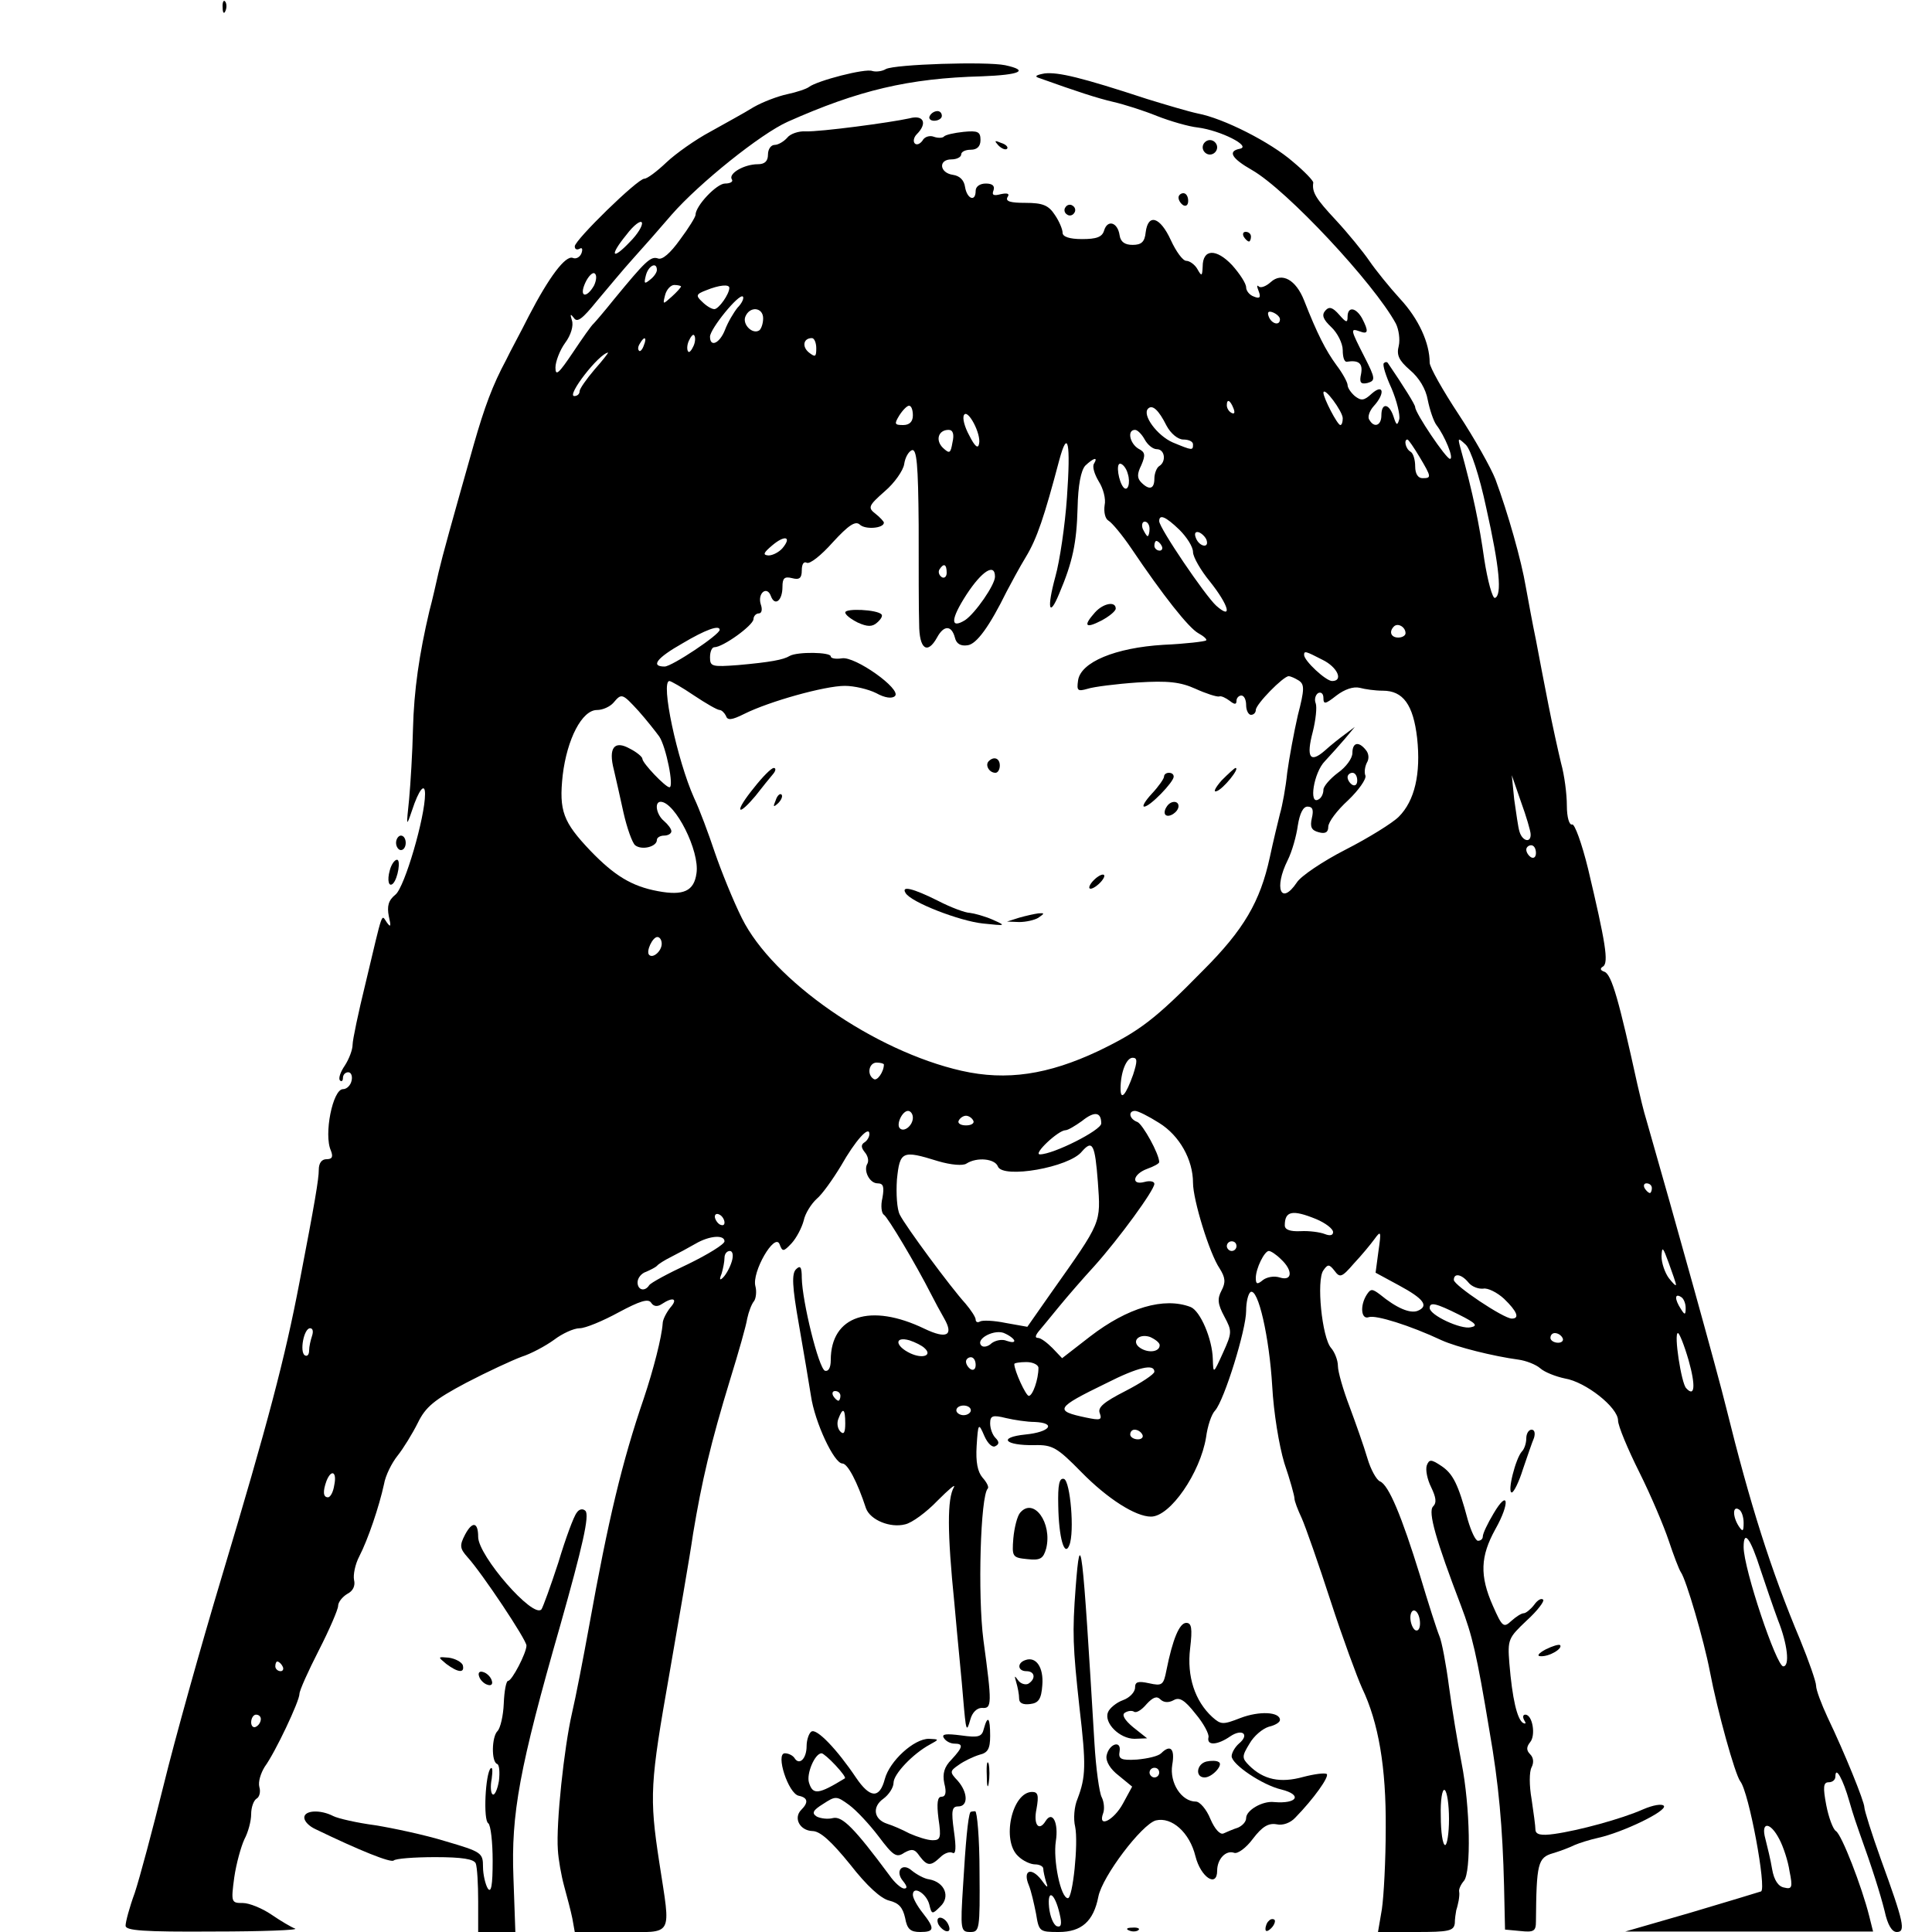 <?xml version="1.0" standalone="no"?>
<!DOCTYPE svg PUBLIC "-//W3C//DTD SVG 20010904//EN"
 "http://www.w3.org/TR/2001/REC-SVG-20010904/DTD/svg10.dtd">
<svg version="1.0" xmlns="http://www.w3.org/2000/svg"
 width="400pt" height="400pt" viewBox="0 0 400 400"
 preserveAspectRatio="xMidYMid meet">

<g transform="translate(0,400) scale(0.1,-0.1)"
fill="#000000" stroke="none">
<path d="M461 3984 c0 -11 3 -14 6 -6 3 7 2 16 -1 19 -3 4 -6 -2 -5 -13z"/>
<path d="M1834 3857 c-8 -5 -21 -6 -28 -4 -14 6 -114 -20 -131 -33 -5 -4 -26
-11 -45 -15 -19 -4 -51 -16 -70 -27 -19 -12 -60 -34 -90 -51 -30 -16 -71 -45
-90 -63 -20 -19 -40 -34 -46 -34 -14 0 -144 -127 -144 -140 0 -6 4 -8 10 -5 5
3 7 0 4 -9 -3 -8 -11 -13 -18 -10 -15 6 -49 -39 -91 -120 -17 -34 -39 -74 -47
-91 -28 -52 -45 -98 -67 -175 -47 -166 -64 -227 -73 -265 -5 -22 -13 -58 -19
-80 -21 -89 -32 -164 -34 -245 -1 -47 -5 -112 -8 -145 -6 -57 -6 -58 6 -23 14
43 27 59 27 34 0 -48 -42 -192 -61 -208 -15 -12 -18 -24 -14 -45 5 -21 4 -24
-4 -13 -12 17 -7 30 -44 -125 -15 -61 -27 -118 -27 -128 0 -10 -7 -29 -16 -43
-9 -13 -14 -27 -10 -31 3 -3 6 -1 6 5 0 7 5 12 11 12 6 0 9 -8 7 -17 -2 -10
-10 -18 -18 -18 -21 0 -40 -94 -25 -127 5 -13 3 -18 -9 -18 -10 0 -16 -8 -16
-22 0 -19 -8 -67 -40 -233 -30 -157 -65 -290 -161 -610 -43 -143 -97 -336
-120 -430 -23 -93 -50 -194 -60 -224 -11 -30 -19 -60 -19 -68 0 -10 36 -13
183 -12 100 0 176 3 168 6 -8 3 -30 16 -49 29 -19 13 -46 24 -59 24 -24 0 -25
1 -18 53 4 28 14 64 21 79 8 15 14 38 14 52 0 14 5 28 11 32 6 3 9 14 6 24 -3
11 3 29 11 42 22 30 72 136 72 151 0 7 18 47 40 90 22 43 40 85 40 92 0 8 9
19 19 25 12 6 17 17 14 29 -2 10 2 32 11 49 18 35 41 103 51 149 3 18 16 44
28 59 12 15 31 46 42 68 16 33 34 48 100 83 44 23 96 47 115 54 19 6 49 22 67
35 17 13 41 24 53 24 12 0 48 15 81 33 43 23 61 29 67 20 5 -8 13 -9 22 -3 24
16 34 11 18 -7 -8 -10 -16 -25 -16 -33 -2 -29 -19 -95 -39 -155 -45 -131 -74
-253 -113 -470 -12 -66 -28 -149 -36 -183 -16 -70 -33 -227 -29 -282 1 -19 7
-53 13 -75 6 -22 14 -52 17 -67 l5 -28 95 0 c111 0 104 -13 80 144 -21 137
-19 164 21 391 19 110 42 241 49 290 18 108 36 186 77 320 17 55 33 111 35
125 3 14 9 30 14 36 4 5 6 20 3 31 -8 29 40 112 50 87 6 -16 8 -16 25 2 10 11
21 32 25 47 3 15 16 35 27 45 11 9 33 40 50 68 30 53 59 85 59 66 0 -6 -5 -14
-10 -17 -8 -5 -7 -11 0 -20 7 -8 9 -18 6 -24 -9 -14 4 -41 21 -41 12 0 14 -7
10 -30 -4 -16 -2 -32 3 -35 8 -5 66 -102 98 -165 7 -14 19 -36 27 -50 20 -35
5 -43 -41 -21 -112 54 -194 27 -194 -65 0 -16 -5 -24 -12 -22 -13 5 -47 143
-48 192 0 23 -3 27 -12 18 -9 -9 -8 -35 6 -114 10 -57 21 -123 25 -148 8 -55
48 -140 65 -140 11 0 31 -38 49 -93 9 -24 50 -41 81 -33 14 3 44 25 67 49 23
23 38 36 34 28 -14 -24 -14 -93 1 -241 7 -80 16 -167 18 -195 6 -71 7 -73 15
-45 4 15 14 24 24 24 21 -2 21 8 3 141 -12 93 -6 298 9 313 3 3 -2 13 -11 23
-10 12 -14 32 -12 65 3 48 4 49 16 21 7 -16 17 -25 23 -21 8 4 8 9 0 17 -6 6
-11 19 -11 30 0 16 5 18 33 11 17 -4 44 -8 59 -8 46 -2 32 -21 -19 -26 -58 -6
-43 -23 19 -22 37 1 47 -5 97 -56 54 -55 112 -92 144 -92 40 0 102 91 114 164
3 23 11 48 19 56 19 22 64 167 64 206 0 18 4 35 9 39 16 9 39 -94 45 -195 3
-55 14 -122 25 -159 12 -35 21 -68 21 -73 0 -6 7 -24 15 -41 8 -18 35 -95 60
-172 25 -77 55 -158 65 -180 34 -71 50 -164 49 -290 0 -66 -4 -141 -8 -168
l-8 -47 79 0 c67 0 78 2 80 18 0 9 2 22 3 27 2 6 4 15 5 20 1 6 2 14 1 19 -1
4 3 14 10 22 15 18 13 153 -5 244 -8 41 -20 113 -26 158 -6 46 -15 94 -20 105
-5 12 -23 68 -40 125 -38 123 -65 188 -83 195 -7 3 -19 24 -26 48 -7 24 -24
72 -37 107 -13 34 -24 72 -24 84 0 12 -7 29 -14 37 -19 21 -31 141 -16 161 9
13 12 13 23 -1 11 -15 15 -14 40 15 16 17 35 40 43 51 13 18 14 16 8 -25 l-6
-45 48 -26 c52 -28 63 -43 39 -53 -16 -6 -44 6 -78 34 -16 12 -19 12 -27 0
-15 -23 -12 -53 4 -47 14 5 85 -17 151 -48 31 -14 107 -33 159 -40 15 -2 36
-10 45 -18 9 -8 32 -17 51 -21 43 -7 110 -60 110 -87 0 -11 20 -59 44 -107 24
-48 51 -112 61 -142 10 -30 21 -59 25 -65 11 -15 48 -142 60 -205 16 -84 52
-213 63 -228 18 -22 55 -223 43 -228 -6 -2 -72 -22 -146 -44 l-135 -39 256 0
257 0 -8 32 c-15 60 -57 169 -69 176 -6 4 -15 28 -20 54 -7 37 -6 47 5 47 8 0
14 5 14 12 0 23 16 -6 29 -52 7 -25 17 -54 21 -65 26 -72 43 -126 52 -162 6
-28 15 -43 25 -43 19 0 15 19 -33 151 -19 53 -34 101 -34 107 0 12 -41 113
-76 186 -13 28 -24 57 -24 66 0 8 -15 51 -33 95 -61 145 -104 282 -153 480
-17 70 -107 393 -165 595 -6 19 -14 53 -19 75 -38 173 -53 227 -68 233 -9 3
-10 7 -3 11 12 8 5 50 -31 202 -13 53 -28 94 -33 92 -6 -2 -11 15 -11 39 0 24
-5 63 -12 88 -6 25 -18 79 -26 120 -8 41 -20 102 -26 135 -7 33 -16 83 -21
110 -9 54 -37 153 -63 223 -9 23 -43 84 -76 134 -33 50 -60 98 -60 107 0 41
-23 91 -61 132 -22 24 -51 60 -64 79 -13 19 -44 57 -69 84 -42 45 -50 58 -47
78 0 4 -18 23 -42 43 -47 41 -144 90 -197 100 -19 4 -66 18 -105 30 -137 45
-184 56 -212 53 -17 -3 -22 -6 -13 -9 81 -29 121 -42 155 -50 22 -5 63 -18 90
-29 28 -11 66 -22 85 -24 47 -6 112 -39 87 -44 -26 -5 -17 -20 25 -44 72 -41
253 -235 298 -318 6 -12 9 -33 6 -46 -5 -19 0 -30 23 -50 19 -16 33 -39 37
-62 4 -20 12 -44 18 -52 17 -22 37 -70 28 -70 -8 0 -72 95 -72 107 0 5 -23 42
-57 92 -2 2 -5 2 -8 -1 -3 -3 4 -26 16 -52 11 -26 18 -55 16 -64 -4 -14 -6
-13 -12 6 -9 27 -25 29 -25 2 0 -21 -15 -27 -25 -9 -4 5 0 18 9 28 24 26 21
48 -4 26 -16 -15 -22 -15 -35 -5 -8 7 -15 17 -15 23 0 5 -10 24 -23 41 -22 30
-40 65 -67 134 -17 43 -46 59 -69 38 -10 -9 -21 -13 -25 -9 -4 4 -4 0 0 -10 5
-13 2 -16 -10 -11 -9 3 -16 12 -16 19 0 8 -13 28 -29 46 -33 35 -61 34 -61 -3
-1 -20 -2 -21 -11 -5 -5 9 -16 17 -23 17 -7 0 -21 19 -32 43 -22 48 -47 56
-52 16 -2 -20 -9 -26 -27 -26 -16 0 -25 6 -27 20 -4 27 -25 33 -32 10 -4 -14
-16 -18 -46 -18 -26 0 -40 5 -40 13 0 7 -7 24 -16 37 -13 20 -25 25 -61 25
-31 0 -42 3 -37 12 5 7 0 9 -14 6 -15 -4 -19 -2 -15 8 3 9 -2 14 -16 14 -12 0
-21 -6 -21 -15 0 -24 -18 -17 -22 8 -2 14 -11 23 -25 25 -28 4 -31 32 -3 32
11 0 20 5 20 10 0 6 9 10 20 10 13 0 20 7 20 20 0 17 -5 20 -35 17 -19 -2 -38
-6 -41 -10 -3 -3 -13 -3 -21 0 -8 3 -19 0 -23 -8 -5 -7 -12 -10 -16 -6 -4 4
-2 13 4 19 23 23 14 41 -15 33 -41 -9 -184 -28 -215 -27 -14 1 -32 -5 -38 -13
-7 -8 -19 -15 -26 -15 -8 0 -14 -9 -14 -20 0 -14 -7 -20 -21 -20 -28 0 -61
-19 -54 -31 4 -5 -3 -9 -14 -9 -17 0 -61 -46 -61 -65 0 -4 -14 -27 -32 -51
-20 -28 -37 -43 -46 -39 -15 5 -26 -6 -91 -85 -20 -25 -39 -47 -42 -50 -4 -3
-23 -30 -43 -60 -29 -43 -36 -50 -36 -31 0 12 9 36 20 51 12 16 18 36 14 47
-4 13 -3 14 4 5 7 -11 18 -2 48 35 22 26 55 66 75 88 20 22 56 63 80 91 57 65
184 167 240 192 146 65 250 90 402 94 79 3 99 12 48 23 -39 8 -228 2 -247 -8z
m-530 -358 c-37 -39 -43 -29 -7 15 15 20 30 31 32 25 2 -6 -9 -24 -25 -40z
m56 -58 c0 -5 -6 -14 -14 -20 -12 -10 -13 -8 -9 8 5 21 23 30 23 12z m-130
-32 c-16 -28 -32 -24 -18 6 6 13 15 22 19 19 5 -3 4 -14 -1 -25z m180 -2 c0
-2 -9 -12 -19 -21 -19 -17 -19 -17 -14 3 3 12 12 21 19 21 8 0 14 -2 14 -3z
m100 -3 c0 -13 -22 -44 -31 -44 -6 0 -17 7 -25 15 -14 13 -13 16 8 24 27 11
48 13 48 5z m17 -41 c-8 -10 -20 -30 -26 -46 -11 -28 -31 -37 -31 -14 0 16 60
90 68 83 3 -3 -2 -14 -11 -23z m53 -22 c0 -11 -4 -22 -8 -25 -14 -9 -35 12
-29 28 9 23 37 20 37 -3z m1070 -2 c0 -14 -17 -10 -23 5 -4 10 -1 13 9 9 7 -3
14 -9 14 -14z m-1214 -55 c-4 -9 -9 -15 -11 -12 -3 3 -3 13 1 22 4 9 9 15 11
12 3 -3 3 -13 -1 -22z m-103 1 c-3 -9 -8 -14 -10 -11 -3 3 -2 9 2 15 9 16 15
13 8 -4z m357 -6 c0 -18 -2 -19 -15 -9 -15 12 -12 30 6 30 5 0 9 -10 9 -21z
m-459 -44 c-17 -20 -31 -40 -31 -45 0 -6 -5 -10 -11 -10 -17 0 51 88 70 90 1
0 -11 -16 -28 -35z m1549 -101 c0 -8 -2 -14 -5 -14 -6 0 -35 56 -35 67 1 14
40 -39 40 -53z m-226 20 c3 -8 2 -12 -4 -9 -6 3 -10 10 -10 16 0 14 7 11 14
-7z m-664 -14 c0 -13 -7 -20 -20 -20 -18 0 -19 2 -8 20 7 11 16 20 20 20 5 0
8 -9 8 -20z m525 -21 c9 -17 24 -29 35 -29 11 0 20 -4 20 -10 0 -13 -1 -13
-42 4 -32 14 -64 57 -51 70 9 9 22 -3 38 -35z m-388 -38 c-2 -11 -9 -5 -20 17
-10 18 -15 37 -11 43 8 13 36 -40 31 -60z m-55 3 c-4 -23 -6 -24 -20 -11 -16
16 -9 37 12 37 9 0 12 -9 8 -26z m398 6 c6 -11 17 -20 25 -20 17 0 20 -26 5
-35 -5 -3 -10 -15 -10 -26 0 -21 -10 -25 -27 -8 -9 9 -9 18 0 36 9 21 8 27 -6
34 -18 11 -24 39 -7 39 5 0 14 -9 20 -20z m-161 -120 c-4 -58 -15 -132 -24
-164 -18 -66 -13 -86 8 -35 28 66 36 105 38 177 1 48 7 78 16 88 17 16 27 19
18 4 -4 -6 1 -22 10 -37 9 -14 15 -36 12 -49 -2 -14 1 -28 8 -32 7 -4 28 -29
47 -57 66 -98 119 -165 139 -176 11 -6 19 -13 16 -15 -2 -2 -42 -7 -88 -9
-100 -6 -172 -36 -177 -74 -3 -21 -1 -23 20 -17 12 4 59 10 103 13 63 4 89 1
120 -13 22 -10 44 -17 49 -16 4 2 14 -3 22 -9 10 -8 14 -8 14 0 0 6 5 11 10
11 6 0 10 -9 10 -20 0 -11 5 -20 10 -20 6 0 10 5 10 10 0 12 57 70 68 70 4 0
13 -4 21 -9 12 -8 12 -18 -2 -72 -8 -35 -18 -89 -22 -119 -3 -30 -10 -68 -15
-85 -4 -16 -14 -57 -21 -90 -20 -92 -54 -150 -138 -234 -100 -102 -132 -126
-217 -167 -104 -49 -190 -62 -283 -41 -181 41 -391 187 -455 316 -18 36 -43
98 -56 136 -13 39 -32 90 -43 113 -35 78 -70 242 -51 242 3 0 26 -13 51 -30
24 -16 48 -30 53 -30 4 0 10 -6 13 -12 3 -10 12 -9 38 4 52 26 167 58 208 58
20 0 49 -7 65 -15 18 -10 33 -12 39 -6 14 14 -83 83 -110 78 -13 -2 -23 0 -23
4 0 9 -69 10 -85 1 -13 -8 -40 -13 -107 -19 -54 -4 -58 -3 -58 16 0 12 4 21 9
21 18 0 80 45 81 58 0 6 5 12 11 12 6 0 8 8 4 19 -7 23 13 39 21 17 8 -22 24
-10 24 19 0 18 4 22 20 18 15 -4 20 0 20 16 0 13 4 19 10 16 6 -4 30 15 54 42
33 36 47 45 56 37 11 -11 50 -8 50 4 0 2 -8 11 -17 18 -17 13 -15 17 19 47 20
17 38 43 40 56 2 14 9 26 16 29 10 3 13 -29 14 -155 0 -87 0 -179 1 -205 0
-52 17 -64 37 -28 14 26 30 26 37 0 3 -13 12 -18 26 -16 19 2 46 40 81 111 9
17 26 49 40 72 23 38 38 83 69 200 18 67 24 37 16 -77z m730 84 c25 -42 25
-44 6 -44 -9 0 -15 9 -15 24 0 14 -4 28 -10 31 -10 6 -14 25 -6 25 2 0 13 -16
25 -36z m138 -105 c28 -125 33 -182 18 -187 -5 -1 -15 35 -22 80 -10 71 -23
136 -50 233 -5 19 -4 19 12 4 10 -10 28 -64 42 -130z m-742 70 c6 -19 0 -38
-9 -28 -10 12 -16 49 -7 49 5 0 13 -9 16 -21z m107 -116 c15 -15 28 -35 28
-46 0 -10 16 -38 35 -61 39 -49 48 -81 13 -50 -23 21 -118 161 -118 175 0 15
13 10 42 -18z m-62 2 c0 -8 -2 -15 -4 -15 -2 0 -6 7 -10 15 -3 8 -1 15 4 15 6
0 10 -7 10 -15z m118 -23 c6 -18 -15 -14 -22 4 -4 10 -1 14 6 12 6 -2 14 -10
16 -16z m-878 -17 c-7 -8 -20 -15 -29 -15 -12 1 -11 5 8 21 26 22 41 18 21 -6z
m785 5 c3 -5 1 -10 -4 -10 -6 0 -11 5 -11 10 0 6 2 10 4 10 3 0 8 -4 11 -10z
m-445 -56 c0 -8 -5 -12 -10 -9 -6 4 -8 11 -5 16 9 14 15 11 15 -7z m100 -8 c0
-17 -41 -76 -62 -90 -31 -19 -30 2 3 53 32 49 59 66 59 37z m850 -117 c0 -5
-7 -9 -15 -9 -15 0 -20 12 -9 23 8 8 24 -1 24 -14z m-1420 7 c0 -10 -99 -76
-114 -76 -30 0 -16 18 37 48 47 28 77 39 77 28z m1248 -62 c31 -15 44 -44 20
-44 -13 0 -58 42 -58 54 0 9 3 8 38 -10z m125 -64 c42 0 63 -29 71 -98 8 -74
-5 -130 -38 -163 -13 -13 -63 -44 -110 -68 -47 -24 -93 -55 -101 -68 -33 -49
-48 -12 -19 46 9 18 18 50 21 72 4 25 11 39 20 39 11 0 13 -7 9 -24 -4 -18 -1
-25 14 -29 14 -4 20 0 20 11 0 10 18 34 41 55 22 21 38 44 36 51 -3 7 -1 19 3
27 5 8 4 19 -2 26 -15 19 -28 16 -28 -6 0 -11 -13 -29 -30 -41 -16 -12 -30
-28 -30 -35 0 -8 -4 -17 -10 -20 -21 -13 -10 56 13 79 12 13 31 34 42 47 l20
24 -20 -15 c-11 -8 -30 -23 -42 -34 -31 -27 -39 -14 -25 39 6 24 9 51 6 59 -3
7 -1 17 5 21 6 3 11 -1 11 -10 0 -14 4 -13 27 5 17 13 35 19 48 16 11 -3 32
-6 48 -6z m-1541 -42 c16 -18 35 -42 43 -53 14 -21 31 -105 21 -105 -8 0 -56
50 -56 59 0 4 -12 14 -26 21 -32 18 -45 2 -33 -44 4 -17 13 -57 20 -89 7 -31
18 -62 24 -67 14 -11 45 -3 45 11 0 5 7 9 15 9 8 0 15 4 15 9 0 5 -7 14 -15
21 -16 13 -21 40 -7 40 30 -1 81 -102 74 -148 -5 -37 -27 -47 -80 -37 -54 10
-90 32 -140 84 -56 59 -65 82 -57 156 9 75 40 135 71 135 12 0 27 7 34 15 17
20 18 20 52 -17z m1488 -144 c0 -8 -4 -12 -10 -9 -5 3 -10 10 -10 16 0 5 5 9
10 9 6 0 10 -7 10 -16z m359 -111 c1 -19 -17 -15 -23 5 -3 9 -7 40 -11 67 l-5
50 19 -55 c11 -30 20 -61 20 -67z m11 -39 c0 -8 -4 -12 -10 -9 -5 3 -10 10
-10 16 0 5 5 9 10 9 6 0 10 -7 10 -16z m-1810 -188 c0 -15 -18 -31 -26 -23 -7
7 7 37 17 37 5 0 9 -6 9 -14z m976 -271 c-15 -42 -26 -55 -26 -29 0 34 12 64
25 64 10 0 10 -7 1 -35z m-516 21 c0 -15 -14 -35 -21 -30 -15 9 -10 34 6 34 8
0 15 -2 15 -4z m60 -110 c0 -16 -18 -31 -27 -22 -8 8 5 36 17 36 5 0 10 -6 10
-14z m390 -12 c0 -14 -99 -64 -127 -64 -15 0 38 50 53 50 5 0 20 9 34 19 26
21 40 19 40 -5z m120 1 c42 -26 70 -76 70 -124 0 -35 34 -146 55 -177 12 -19
13 -29 4 -46 -9 -17 -8 -28 6 -54 16 -30 16 -33 -3 -75 -20 -44 -20 -44 -21
-13 -1 42 -26 100 -46 108 -55 21 -130 -1 -208 -61 l-58 -45 -20 21 c-11 11
-24 21 -30 21 -6 0 -6 4 1 13 5 6 25 30 42 51 18 22 51 60 74 85 51 57 124
157 124 170 0 5 -9 7 -20 4 -29 -8 -25 16 5 27 14 5 25 11 25 14 0 17 -34 78
-45 83 -17 6 -20 23 -5 23 6 0 28 -11 50 -25z m-385 5 c3 -5 -3 -10 -15 -10
-12 0 -18 5 -15 10 3 6 10 10 15 10 5 0 12 -4 15 -10z m258 -127 c6 -87 9 -80
-97 -230 l-49 -70 -45 8 c-24 5 -48 6 -53 3 -5 -3 -9 -1 -9 4 0 5 -10 20 -21
33 -31 34 -124 160 -136 184 -6 11 -8 44 -6 73 6 59 11 61 85 38 27 -8 52 -10
59 -5 22 14 59 10 65 -6 10 -26 148 -2 174 31 22 25 27 15 33 -63z m1147 -13
c0 -5 -2 -10 -4 -10 -3 0 -8 5 -11 10 -3 6 -1 10 4 10 6 0 11 -4 11 -10z
m-1920 -71 c0 -6 -4 -7 -10 -4 -5 3 -10 11 -10 16 0 6 5 7 10 4 6 -3 10 -11
10 -16z m1225 7 c19 -8 35 -20 35 -27 0 -7 -7 -8 -17 -4 -10 4 -33 7 -50 6
-22 -1 -33 3 -33 12 0 30 16 33 65 13z m-1225 -46 c0 -6 -34 -27 -75 -47 -41
-19 -78 -39 -81 -44 -9 -14 -24 -10 -24 6 0 9 8 19 18 22 9 4 19 9 22 12 3 4
16 12 30 19 14 7 36 19 50 27 29 17 60 19 60 5z m1060 -10 c0 -5 -4 -10 -10
-10 -5 0 -10 5 -10 10 0 6 5 10 10 10 6 0 10 -4 10 -10z m910 -80 c-1 -3 -7 4
-15 14 -8 11 -15 31 -15 45 1 22 3 19 15 -14 8 -22 15 -42 15 -45z m-1955 48
c-4 -13 -12 -27 -18 -33 -7 -7 -8 -4 -3 8 3 10 6 25 6 33 0 8 5 14 11 14 6 0
8 -9 4 -22z m1137 5 c25 -23 24 -46 -2 -38 -12 4 -27 1 -35 -5 -12 -10 -15 -9
-15 4 0 20 18 56 27 56 4 0 15 -7 25 -17z m388 -48 c7 -9 21 -14 31 -13 9 2
29 -8 43 -21 27 -26 33 -41 16 -41 -17 0 -120 69 -120 80 0 15 16 12 30 -5z
m450 -53 c0 -15 -2 -15 -10 -2 -13 20 -13 33 0 25 6 -3 10 -14 10 -23z m-469
-14 c34 -17 40 -23 24 -26 -20 -5 -85 25 -85 40 0 13 13 10 61 -14z m-2375
-44 c-3 -9 -6 -22 -6 -30 0 -9 -4 -13 -9 -10 -11 7 -2 56 11 56 6 0 7 -7 4
-16z m1454 -10 c0 -4 -7 -3 -16 0 -9 4 -23 1 -31 -5 -7 -7 -17 -9 -21 -5 -14
14 29 36 49 25 11 -5 19 -12 19 -15z m301 -9 c0 -14 -23 -17 -40 -6 -20 13 -4
31 20 23 11 -5 20 -12 20 -17z m834 15 c3 -5 -1 -10 -9 -10 -9 0 -16 5 -16 10
0 6 4 10 9 10 6 0 13 -4 16 -10z m261 -46 c15 -53 13 -78 -5 -58 -10 10 -26
114 -17 114 3 0 13 -25 22 -56z m-1582 25 c17 -15 -3 -23 -29 -11 -32 15 -34
36 -2 27 12 -4 26 -11 31 -16z m106 -35 c0 -8 -4 -12 -10 -9 -5 3 -10 10 -10
16 0 5 5 9 10 9 6 0 10 -7 10 -16z m130 -6 c0 -24 -12 -58 -20 -58 -6 0 -30
52 -30 66 0 2 11 4 25 4 14 0 25 -6 25 -12z m240 -8 c0 -5 -27 -23 -60 -40
-45 -23 -58 -34 -53 -46 5 -14 1 -15 -28 -9 -67 14 -64 20 41 71 67 34 100 41
100 24z m-650 -50 c0 -5 -2 -10 -4 -10 -3 0 -8 5 -11 10 -3 6 -1 10 4 10 6 0
11 -4 11 -10z m270 -30 c0 -5 -7 -10 -15 -10 -8 0 -15 5 -15 10 0 6 7 10 15
10 8 0 15 -4 15 -10z m-260 -27 c0 -19 -3 -24 -10 -17 -6 6 -8 18 -4 27 9 24
14 21 14 -10z m615 -23 c3 -5 -1 -10 -9 -10 -9 0 -16 5 -16 10 0 6 4 10 9 10
6 0 13 -4 16 -10z m-1673 -105 c-2 -14 -8 -25 -13 -25 -10 0 -11 12 -3 34 10
25 22 19 16 -9z m2918 -78 c0 -18 -2 -19 -10 -7 -13 20 -13 43 0 35 6 -3 10
-16 10 -28z m35 -97 c10 -30 26 -77 36 -104 20 -50 25 -96 11 -96 -14 0 -82
202 -82 247 0 37 14 19 35 -47z m-705 -111 c0 -11 -4 -17 -10 -14 -5 3 -10 15
-10 26 0 11 5 17 10 14 6 -3 10 -15 10 -26z m-2355 -89 c3 -5 1 -10 -4 -10 -6
0 -11 5 -11 10 0 6 2 10 4 10 3 0 8 -4 11 -10z m-45 -109 c0 -6 -4 -13 -10
-16 -5 -3 -10 1 -10 9 0 9 5 16 10 16 6 0 10 -4 10 -9z m2460 -207 c0 -30 -4
-54 -8 -54 -5 0 -9 27 -9 60 -1 33 3 57 8 54 5 -3 9 -30 9 -60z m684 -42 c8
-15 18 -45 21 -66 7 -34 5 -38 -11 -34 -12 2 -21 15 -25 38 -3 19 -10 47 -14
63 -10 36 10 36 29 -1z"/>
<path d="M2267 2732 c-25 -28 -20 -34 13 -17 17 9 30 20 30 25 0 16 -26 11
-43 -8z"/>
<path d="M1750 2732 c0 -5 12 -14 26 -21 20 -9 30 -9 40 0 8 7 12 14 9 17 -9
10 -75 13 -75 4z"/>
<path d="M2047 2424 c-8 -8 1 -24 14 -24 5 0 9 7 9 15 0 15 -12 20 -23 9z"/>
<path d="M1561 2369 c-18 -22 -31 -42 -28 -45 2 -3 16 10 31 28 14 18 31 39
37 46 5 6 6 12 1 12 -5 0 -23 -18 -41 -41z"/>
<path d="M2529 2384 c-13 -15 -18 -25 -10 -22 13 4 49 48 39 48 -2 0 -15 -12
-29 -26z"/>
<path d="M2410 2392 c0 -4 -11 -20 -25 -35 -14 -15 -21 -27 -16 -27 12 0 61
51 61 62 0 5 -4 8 -10 8 -5 0 -10 -3 -10 -8z"/>
<path d="M1606 2343 c-6 -14 -5 -15 5 -6 7 7 10 15 7 18 -3 3 -9 -2 -12 -12z"/>
<path d="M2415 2329 c-4 -6 -5 -13 -2 -16 7 -7 27 6 27 18 0 12 -17 12 -25 -2z"/>
<path d="M2262 2175 c-7 -8 -9 -15 -4 -15 5 0 15 7 22 15 16 19 -1 19 -18 0z"/>
<path d="M1875 2151 c11 -19 112 -58 160 -63 48 -5 49 -5 20 8 -16 7 -38 13
-47 14 -9 0 -39 11 -66 25 -52 26 -77 32 -67 16z"/>
<path d="M2110 2100 l-25 -8 25 -1 c14 0 32 4 40 9 13 9 13 10 0 9 -8 -1 -26
-5 -40 -9z"/>
<path d="M1925 3760 c-3 -5 1 -10 9 -10 9 0 16 5 16 10 0 6 -4 10 -9 10 -6 0
-13 -4 -16 -10z"/>
<path d="M2067 3699 c7 -7 15 -10 18 -7 3 3 -2 9 -12 12 -14 6 -15 5 -6 -5z"/>
<path d="M2490 3695 c0 -8 7 -15 15 -15 8 0 15 7 15 15 0 8 -7 15 -15 15 -8 0
-15 -7 -15 -15z"/>
<path d="M2440 3591 c0 -6 5 -13 10 -16 6 -3 10 1 10 9 0 9 -4 16 -10 16 -5 0
-10 -4 -10 -9z"/>
<path d="M2206 3571 c-4 -5 -2 -12 3 -15 5 -4 12 -2 15 3 4 5 2 12 -3 15 -5 4
-12 2 -15 -3z"/>
<path d="M2575 3510 c3 -5 8 -10 11 -10 2 0 4 5 4 10 0 6 -5 10 -11 10 -5 0
-7 -4 -4 -10z"/>
<path d="M2744 3357 c-8 -9 -5 -18 12 -34 13 -12 24 -34 24 -48 0 -14 3 -24 8
-24 25 4 34 -3 30 -25 -4 -18 -1 -22 13 -19 17 5 17 9 -6 54 -29 57 -30 60
-10 53 18 -7 19 0 5 27 -13 23 -30 25 -30 3 0 -13 -3 -12 -17 4 -14 16 -21 18
-29 9z"/>
<path d="M820 2255 c0 -8 5 -15 10 -15 6 0 10 7 10 15 0 8 -4 15 -10 15 -5 0
-10 -7 -10 -15z"/>
<path d="M807 2198 c-6 -21 -2 -36 7 -27 10 11 16 49 8 49 -5 0 -12 -10 -15
-22z"/>
<path d="M3160 1022 c0 -10 -4 -22 -9 -27 -13 -14 -31 -85 -21 -85 4 0 15 22
23 48 9 26 19 56 23 65 3 10 1 17 -5 17 -6 0 -11 -8 -11 -18z"/>
<path d="M2954 966 c-3 -9 1 -29 9 -45 10 -21 12 -32 4 -40 -11 -11 6 -70 58
-206 23 -61 32 -97 59 -260 19 -108 27 -199 30 -320 l2 -90 32 -3 c28 -3 32 0
32 20 1 120 4 132 35 141 17 5 37 13 45 17 9 4 31 11 49 15 50 11 142 55 136
66 -4 5 -22 2 -43 -7 -45 -20 -134 -44 -184 -51 -28 -4 -38 -1 -39 8 0 8 -4
37 -8 64 -5 28 -5 57 0 66 5 10 4 20 -3 27 -8 8 -8 15 0 25 12 14 5 57 -10 57
-5 0 -6 -5 -2 -12 4 -6 3 -8 -3 -5 -12 8 -22 50 -28 123 -4 50 -2 53 36 89 22
20 37 40 34 43 -4 4 -12 -1 -19 -11 -7 -9 -17 -17 -21 -17 -5 0 -16 -7 -26
-16 -16 -15 -19 -12 -38 31 -28 63 -26 103 5 159 31 55 27 85 -4 32 -12 -20
-22 -41 -22 -47 0 -5 -4 -9 -10 -9 -5 0 -14 19 -21 43 -20 75 -31 96 -55 112
-21 14 -25 14 -30 1z"/>
<path d="M2191 883 c1 -67 13 -108 23 -82 11 27 2 132 -11 137 -10 3 -13 -12
-12 -55z"/>
<path d="M1194 868 c-6 -7 -23 -53 -38 -103 -16 -49 -32 -93 -35 -97 -17 -20
-131 111 -131 150 0 31 -12 33 -27 5 -12 -23 -11 -29 5 -47 30 -33 122 -171
122 -183 0 -15 -30 -73 -38 -73 -4 0 -8 -21 -9 -47 -1 -25 -7 -51 -13 -57 -12
-12 -13 -63 -1 -68 5 -1 6 -18 4 -35 -3 -18 -9 -31 -13 -28 -4 2 -5 17 -2 32
2 16 2 25 -2 22 -11 -10 -16 -108 -5 -114 5 -4 9 -39 9 -78 0 -50 -3 -67 -10
-57 -5 8 -10 29 -10 45 0 29 -3 31 -78 53 -42 13 -108 27 -145 33 -38 5 -77
14 -87 19 -27 14 -60 12 -60 -3 0 -8 10 -18 23 -24 93 -45 156 -70 162 -65 4
4 42 7 86 7 56 0 80 -4 84 -13 3 -8 5 -43 5 -78 l0 -64 39 0 38 0 -4 113 c-5
131 12 226 97 522 46 163 61 228 52 237 -5 5 -13 4 -18 -4z"/>
<path d="M2112 868 c-6 -7 -12 -31 -14 -53 -3 -38 -2 -40 29 -43 27 -3 33 1
39 22 13 53 -26 107 -54 74z"/>
<path d="M2227 713 c-7 -93 -6 -121 8 -249 14 -119 13 -143 -4 -188 -7 -16 -9
-42 -5 -58 7 -34 -5 -148 -15 -148 -15 0 -31 79 -25 118 6 38 -7 64 -21 42
-14 -23 -26 -8 -19 25 5 28 3 35 -9 35 -42 0 -64 -101 -29 -133 10 -10 26 -17
35 -17 9 0 17 -4 17 -9 0 -5 3 -18 6 -28 5 -13 2 -12 -10 5 -21 27 -39 20 -26
-11 5 -12 11 -39 15 -59 6 -37 7 -38 47 -38 47 0 72 22 82 73 8 42 90 150 119
158 33 8 70 -25 82 -74 11 -44 45 -66 45 -30 0 24 18 43 35 37 7 -3 25 10 39
29 19 25 32 33 49 30 13 -3 29 3 39 14 38 39 70 84 65 90 -4 3 -26 0 -49 -6
-47 -13 -82 -6 -112 24 -15 15 -15 19 1 45 9 16 27 31 40 35 13 3 23 9 23 14
0 17 -43 19 -82 4 -36 -14 -40 -14 -58 2 -36 33 -53 84 -46 142 5 42 3 53 -8
53 -14 0 -28 -33 -41 -98 -6 -31 -9 -33 -36 -27 -23 5 -29 3 -29 -9 0 -9 -11
-21 -25 -26 -14 -5 -28 -17 -31 -25 -9 -22 24 -55 55 -55 l26 1 -29 23 c-18
15 -24 26 -17 30 6 4 15 5 19 2 5 -3 16 4 26 16 13 14 21 17 28 10 7 -7 17 -8
28 -2 12 7 23 0 45 -28 17 -20 29 -43 27 -49 -4 -18 19 -16 45 2 25 17 41 4
18 -15 -8 -7 -15 -19 -15 -26 0 -17 64 -60 103 -69 44 -11 33 -30 -15 -26 -24
3 -58 -17 -58 -33 0 -8 -8 -16 -17 -20 -10 -3 -23 -9 -30 -12 -7 -3 -18 9 -27
30 -8 20 -22 36 -30 36 -30 0 -55 39 -49 76 6 34 -4 43 -23 24 -6 -6 -28 -11
-50 -13 -33 -2 -39 1 -36 17 4 24 -22 16 -27 -9 -2 -12 8 -28 25 -41 l28 -23
-19 -35 c-19 -35 -53 -52 -41 -20 3 8 2 23 -3 33 -5 9 -12 60 -15 111 -25 418
-29 453 -39 323z m173 -383 c0 -5 -4 -10 -10 -10 -5 0 -10 5 -10 10 0 6 5 10
10 10 6 0 10 -4 10 -10z m-206 -293 c5 -21 3 -28 -6 -25 -7 3 -14 20 -16 39
-4 40 12 30 22 -14z"/>
<path d="M3200 585 c-15 -8 -19 -14 -10 -14 18 -1 46 16 40 23 -3 2 -16 -2
-30 -9z"/>
<path d="M924 555 c24 -18 39 -20 34 -2 -3 6 -15 13 -29 15 -23 2 -23 2 -5
-13z"/>
<path d="M2123 563 c-18 -6 -16 -23 2 -23 18 0 20 -16 4 -26 -6 -3 -16 0 -21
7 -8 11 -8 10 -4 -4 3 -10 6 -25 6 -34 0 -9 8 -13 23 -11 17 2 23 10 25 39 3
37 -13 60 -35 52z"/>
<path d="M992 529 c2 -7 10 -15 17 -17 8 -3 12 1 9 9 -2 7 -10 15 -17 17 -8 3
-12 -1 -9 -9z"/>
<path d="M2037 421 c-4 -17 -11 -19 -47 -14 -31 4 -41 3 -36 -5 4 -7 14 -12
22 -12 19 0 18 -7 -6 -33 -15 -15 -19 -29 -15 -49 5 -19 3 -28 -6 -28 -8 0
-10 -13 -6 -45 6 -40 4 -45 -12 -45 -11 0 -32 7 -48 14 -15 8 -36 17 -46 20
-28 9 -32 35 -8 52 11 8 21 23 21 33 0 18 40 60 75 79 20 11 20 11 -2 12 -31
0 -81 -46 -91 -83 -11 -42 -31 -40 -60 3 -39 58 -81 102 -92 95 -5 -3 -10 -17
-10 -30 0 -26 -15 -41 -25 -25 -3 5 -12 10 -20 10 -20 0 7 -84 29 -88 19 -4
20 -14 5 -29 -17 -17 -3 -43 23 -44 16 0 39 -21 78 -69 35 -45 64 -71 81 -75
20 -5 28 -14 33 -36 4 -23 11 -29 31 -29 30 0 31 7 5 40 -11 14 -20 30 -20 37
0 20 28 3 34 -20 5 -21 6 -21 23 -4 21 20 9 50 -23 56 -10 1 -26 10 -36 18
-20 18 -36 -1 -18 -22 8 -10 9 -15 2 -15 -6 0 -20 12 -31 28 -72 97 -97 122
-116 118 -11 -3 -26 -1 -34 3 -11 7 -8 13 13 26 26 17 28 17 54 -2 15 -11 42
-40 61 -65 30 -40 37 -45 53 -34 16 9 22 8 32 -7 16 -21 23 -21 43 -2 8 8 19
12 25 9 7 -4 8 10 3 45 -6 43 -4 51 9 51 21 0 20 29 -1 53 -17 18 -17 20 2 33
11 8 30 17 43 21 17 4 22 12 22 39 0 38 -5 44 -13 15z m-307 -76 c13 -14 22
-26 19 -27 -54 -33 -66 -35 -74 -9 -6 18 12 61 26 61 3 0 16 -11 29 -25z"/>
<path d="M2043 325 c0 -22 2 -30 4 -17 2 12 2 30 0 40 -3 9 -5 -1 -4 -23z"/>
<path d="M2498 353 c-21 -5 -24 -33 -4 -33 16 0 40 27 29 32 -4 3 -16 3 -25 1z"/>
<path d="M2009 248 c-5 -9 -10 -66 -15 -151 -6 -93 -5 -97 15 -97 19 0 20 5
19 125 0 69 -5 125 -9 125 -5 0 -10 -1 -10 -2z"/>
<path d="M1942 18 c2 -6 10 -14 16 -16 7 -2 10 2 6 12 -7 18 -28 22 -22 4z"/>
<path d="M2627 23 c-4 -3 -7 -11 -7 -17 0 -6 5 -5 12 2 6 6 9 14 7 17 -3 3 -9
2 -12 -2z"/>
<path d="M2338 3 c7 -3 16 -2 19 1 4 3 -2 6 -13 5 -11 0 -14 -3 -6 -6z"/>
</g>
</svg>
